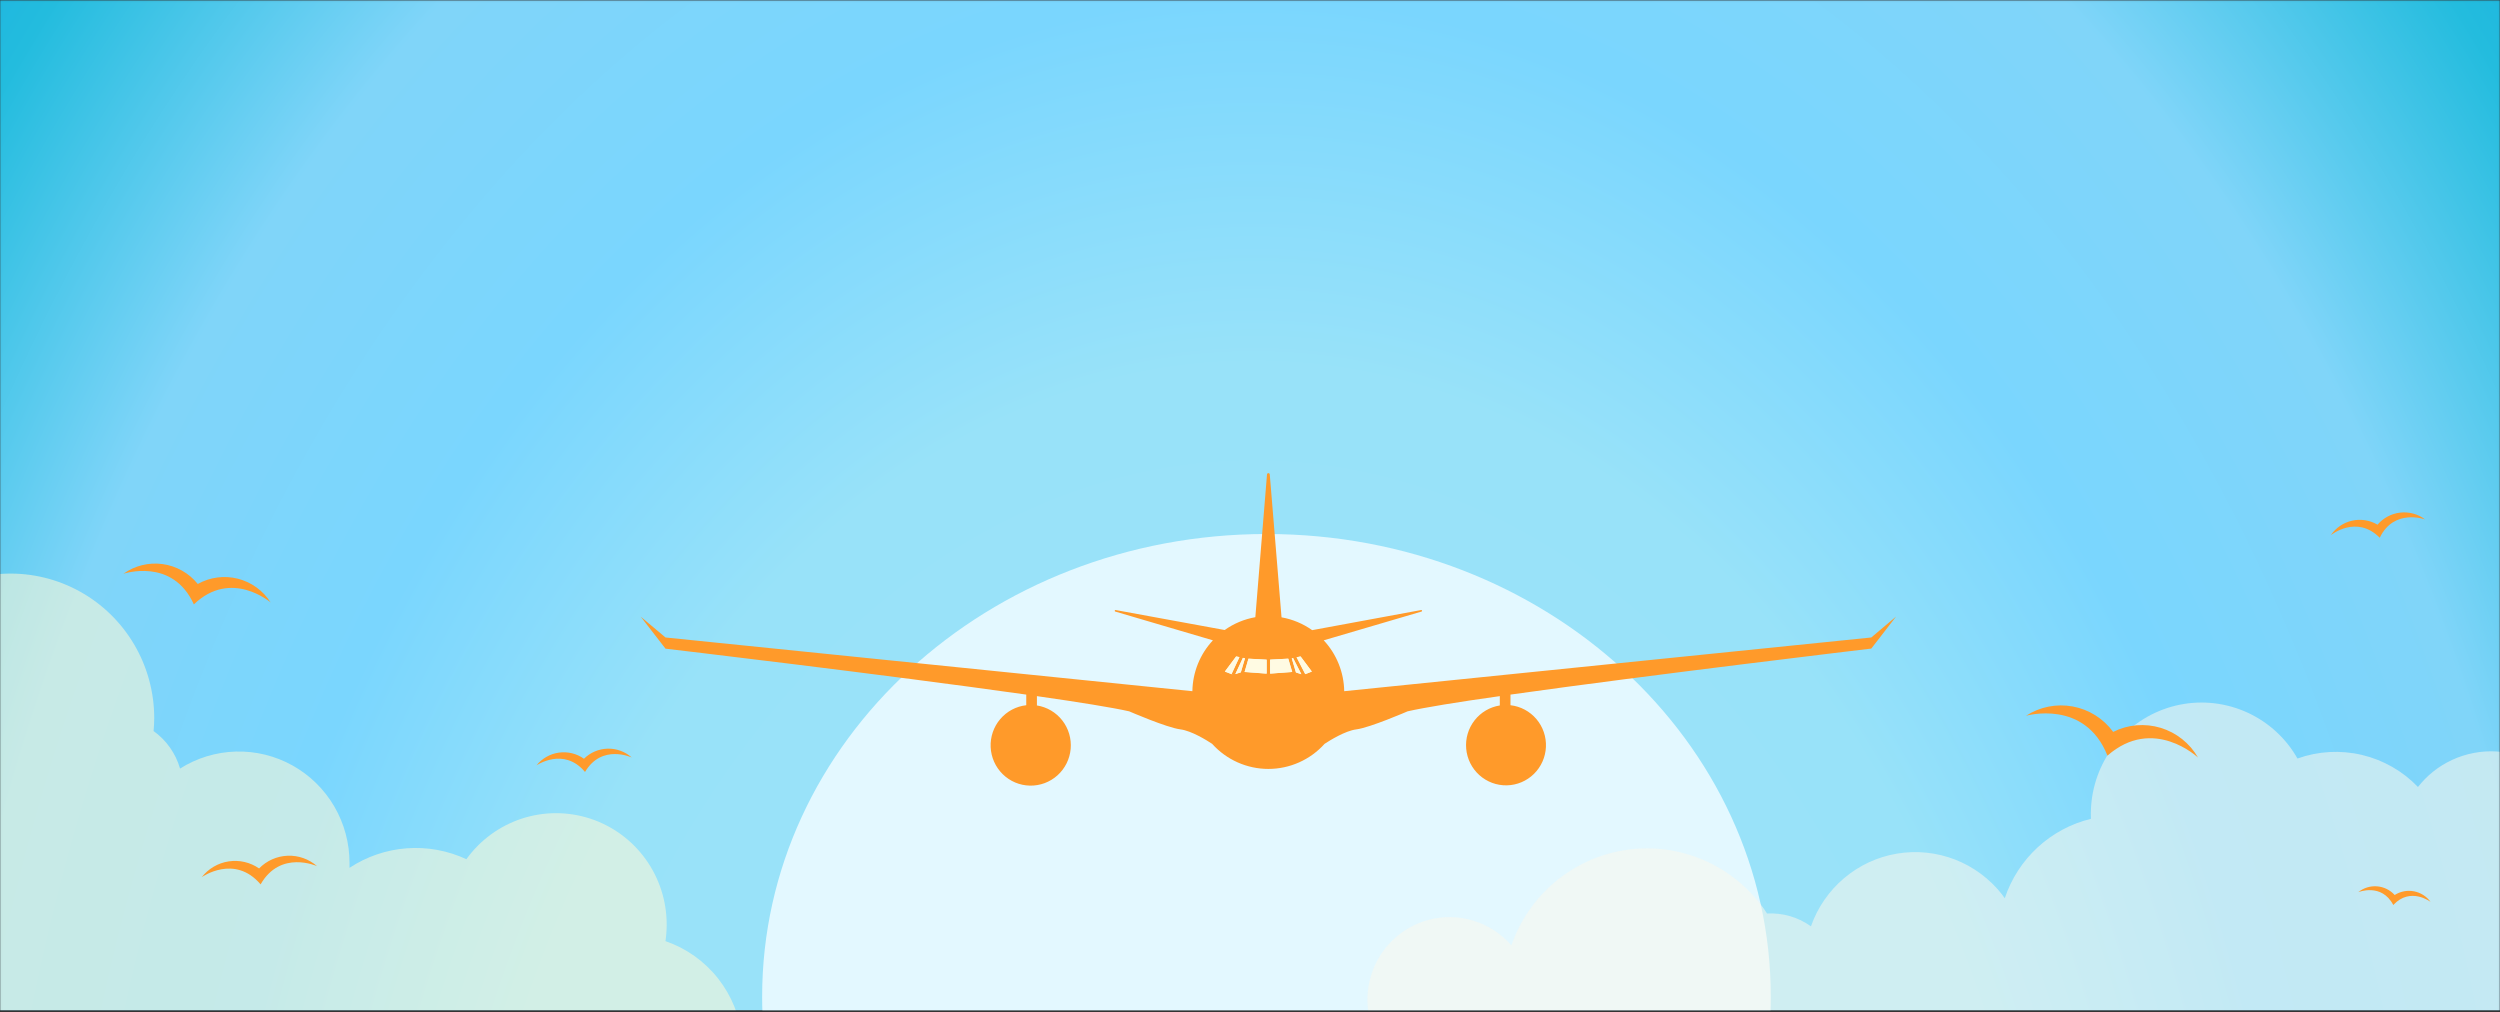 <svg width="1440" height="583" viewBox="0 0 1440 583" fill="none" xmlns="http://www.w3.org/2000/svg">
<rect x="0" y="0" width="1440" height="583" fill="#333333" stroke="none"/>
<g clip-path="url(#clip0_20_24194)">
<mask id="mask0_20_24194" style="mask-type:luminance" maskUnits="userSpaceOnUse" x="0" y="0" width="1440" height="614">
<path d="M1439.96 0.072H0.016V613.193H1439.96V0.072Z" fill="white"/>
</mask>
<g mask="url(#mask0_20_24194)">
<path d="M1439.96 0.072H0.014V613.193H1439.96V0.072Z" fill="url(#paint0_radial_20_24194)"/>
<path d="M1019.2 594.033C1019.7 587.543 1019.97 580.973 1019.97 574.124C1019.97 426.802 889.933 307.59 729.501 307.59C569.069 307.59 438.995 427.041 438.995 574.124C438.995 580.787 439.264 587.423 439.802 594.033H1019.2Z" fill="#E3F8FF"/>
<g style="mix-blend-mode:overlay" opacity="0.56">
<path d="M661.238 605.782C646.269 605.774 631.721 610.764 619.873 619.968C617.557 609.893 611.998 600.871 604.06 594.301C596.121 587.732 586.248 583.985 575.974 583.641C565.701 583.298 555.602 586.377 547.247 592.401C538.892 598.426 532.75 607.057 529.774 616.955C522.699 612.814 514.546 610.922 506.383 611.526C498.22 612.13 490.43 615.203 484.034 620.34C477.936 611.349 469.269 604.432 459.179 600.502C449.089 596.573 438.05 595.817 427.524 598.333C426.309 585.674 421.491 573.636 413.647 563.661C405.803 553.687 395.266 546.2 383.298 542.097C383.771 538.948 384.008 535.768 384.005 532.583C384.02 519.027 379.764 505.814 371.848 494.843C363.931 483.873 352.762 475.708 339.944 471.521C327.127 467.335 313.32 467.342 300.507 471.543C287.694 475.744 276.533 483.921 268.629 494.901C257.913 489.909 246.109 487.747 234.331 488.618C222.554 489.488 211.191 493.364 201.315 499.878C201.315 498.93 201.315 498.015 201.315 497.067C201.334 485.606 198.296 474.348 192.519 464.469C186.742 454.589 178.437 446.449 168.469 440.896C158.501 435.343 147.235 432.581 135.845 432.897C124.455 433.213 113.358 436.596 103.71 442.693C101.201 433.967 95.826 426.352 88.463 421.093C88.665 418.655 88.834 416.217 88.834 413.712C88.847 398.805 84.88 384.167 77.349 371.329C69.818 358.49 58.998 347.921 46.019 340.726C33.041 333.53 18.38 329.972 3.567 330.423C-11.245 330.874 -25.666 335.318 -38.188 343.289C-38.62 334.444 -41.499 325.895 -46.5 318.607C-51.5 311.318 -58.425 305.578 -66.493 302.033C-74.561 298.489 -83.452 297.28 -92.166 298.544C-100.88 299.807 -109.07 303.493 -115.814 309.185C-122.559 314.878 -127.589 322.351 -130.34 330.764C-133.091 339.177 -133.452 348.196 -131.383 356.804C-129.314 365.412 -124.898 373.269 -118.63 379.488C-112.363 385.708 -104.494 390.045 -95.91 392.01V693.336H405.579C415.131 701.028 427.001 705.22 439.236 705.22C451.472 705.22 463.342 701.028 472.893 693.336H596.044C599.583 705.543 606.431 716.518 615.821 725.03C625.211 733.542 636.773 739.255 649.21 741.528C661.646 743.802 674.467 742.546 686.234 737.902C698.001 733.258 708.25 725.409 715.832 715.234C723.414 705.06 728.029 692.963 729.16 680.298C730.291 667.634 727.893 654.903 722.235 643.532C716.578 632.161 707.884 622.6 697.128 615.921C686.372 609.241 673.979 605.707 661.339 605.714L661.238 605.782Z" fill="#FFFAD7"/>
</g>
<g style="mix-blend-mode:overlay" opacity="0.56">
<path d="M1580.38 312.75C1568.68 322.123 1560.4 335.122 1556.82 349.722C1548.76 343.266 1538.81 339.671 1528.51 339.499C1518.21 339.326 1508.14 342.584 1499.88 348.767C1491.61 354.949 1485.61 363.708 1482.81 373.679C1480 383.649 1480.56 394.273 1484.39 403.893C1476.3 405.093 1468.77 408.717 1462.76 414.291C1456.76 419.866 1452.56 427.133 1450.73 435.143C1442.36 432.555 1433.49 432.06 1424.88 433.7C1416.28 435.34 1408.2 439.066 1401.35 444.555C1398.17 447.137 1395.28 450.067 1392.74 453.29C1383.96 444.141 1372.74 437.73 1360.43 434.823C1348.13 431.917 1335.25 432.639 1323.34 436.903C1321.78 434.13 1320.01 431.482 1318.05 428.981C1309.69 418.351 1298.18 410.663 1285.2 407.02C1272.22 403.378 1258.42 403.969 1245.79 408.709C1233.16 413.449 1222.35 422.093 1214.92 433.4C1207.48 444.707 1203.79 458.095 1204.39 471.641C1192.94 474.41 1182.38 480.06 1173.7 488.061C1165.01 496.062 1158.49 506.151 1154.75 517.381C1154.18 516.636 1153.71 515.858 1153.1 515.113C1146.03 506.13 1136.7 499.218 1126.08 495.096C1115.45 490.975 1103.92 489.795 1092.69 491.679C1081.46 493.563 1070.93 498.443 1062.21 505.81C1053.49 513.177 1046.9 522.761 1043.11 533.565C1035.76 528.296 1026.85 525.694 1017.83 526.184C1016.49 524.153 1015.11 522.121 1013.56 520.191C1004.35 508.509 992.198 499.527 978.363 494.184C964.529 488.841 949.522 487.332 934.91 489.816C920.297 492.3 906.616 498.685 895.295 508.304C883.974 517.924 875.428 530.424 870.55 544.501C864.745 537.827 857.204 532.917 848.775 530.324C840.345 527.731 831.364 527.558 822.842 529.824C814.32 532.09 806.597 536.705 800.542 543.149C794.488 549.594 790.343 557.611 788.575 566.297C786.807 574.984 787.486 583.995 790.535 592.314C793.585 600.634 798.884 607.931 805.835 613.384C812.785 618.836 821.112 622.228 829.876 623.176C838.64 624.124 847.493 622.59 855.438 618.749L1041.86 854.833L1491.49 643.498C1503.3 643.498 1531.47 611.808 1541.47 603.818C1551.46 595.828 1554.59 573.076 1557.22 561.497L1583.3 422.243C1593.62 429.582 1605.77 433.885 1618.39 434.67C1631 435.454 1643.58 432.69 1654.72 426.687C1665.86 420.683 1675.12 411.678 1681.46 400.68C1687.8 389.681 1690.97 377.124 1690.61 364.416C1690.26 351.708 1686.39 339.35 1679.45 328.727C1672.5 318.105 1662.76 309.637 1651.3 304.274C1639.84 298.91 1627.12 296.862 1614.57 298.359C1602.02 299.856 1590.13 304.839 1580.24 312.75H1580.38Z" fill="#F9F7EE"/>
</g>
<path d="M1077.86 373.579L1092.12 355.156L1077.86 367.187L774.268 398.126C774.087 387.224 769.88 376.78 762.464 368.826L818.813 352.256C818.918 352.219 819.005 352.145 819.06 352.049C819.114 351.952 819.131 351.838 819.108 351.729C819.085 351.621 819.024 351.524 818.935 351.458C818.846 351.391 818.736 351.36 818.626 351.369L755.815 362.971C750.545 359.23 744.516 356.707 738.162 355.586L731.379 273.191C731.345 273.006 731.248 272.839 731.104 272.719C730.96 272.598 730.779 272.532 730.591 272.532C730.404 272.532 730.223 272.598 730.079 272.719C729.935 272.839 729.838 273.006 729.804 273.191L723.074 355.505C716.719 356.623 710.689 359.145 705.421 362.89L642.557 351.369C642.446 351.36 642.337 351.391 642.248 351.458C642.159 351.524 642.097 351.621 642.074 351.729C642.052 351.838 642.069 351.952 642.123 352.049C642.178 352.145 642.265 352.219 642.37 352.256L698.638 368.826C691.204 376.77 686.986 387.218 686.808 398.126L383.326 367.187L369.065 355.21L383.326 373.633C383.326 373.633 510.177 388.592 591.122 400.086V406.209C585.298 406.866 579.94 409.724 576.133 414.204C572.327 418.684 570.355 424.452 570.618 430.339C570.882 436.226 573.36 441.793 577.552 445.911C581.743 450.029 587.335 452.392 593.193 452.52C599.052 452.648 604.74 450.532 609.106 446.601C613.471 442.669 616.188 437.217 616.705 431.346C617.223 425.476 615.503 419.628 611.893 414.986C608.283 410.343 603.054 407.254 597.264 406.343V400.972C621.433 404.437 640.821 407.552 650.408 409.727C650.408 409.727 672.04 419.127 679.918 420.121C686.274 420.926 695.06 426.378 698.184 428.446C702.28 432.997 707.279 436.635 712.858 439.124C718.438 441.614 724.474 442.9 730.578 442.9C736.682 442.9 742.718 441.614 748.298 439.124C753.877 436.635 758.876 432.997 762.972 428.446C766.123 426.378 774.909 420.926 781.265 420.121C789.117 419.127 810.775 409.727 810.775 409.727C820.335 407.552 839.724 404.356 863.892 400.972V406.343C858.124 407.253 852.915 410.333 849.32 414.96C845.725 419.587 844.012 425.415 844.529 431.263C845.046 437.112 847.754 442.545 852.104 446.461C856.454 450.378 862.122 452.486 867.959 452.358C873.797 452.231 879.368 449.877 883.545 445.774C887.721 441.671 890.192 436.125 890.456 430.259C890.719 424.394 888.757 418.646 884.965 414.181C881.174 409.716 875.836 406.866 870.034 406.209V400.086C950.979 388.672 1077.86 373.579 1077.86 373.579ZM710.282 388.672L705.528 386.846L712.018 378.145L713.914 378.521L709.374 388.269L710.282 388.672ZM711.564 388.296L715.917 378.95L717.118 379.192L714.715 387.249L711.564 388.296ZM729.59 388.028L716.878 387.088L719.121 379.434L729.59 379.998V388.028ZM731.593 388.028V379.971L742.035 379.407L744.305 387.061L731.593 388.028ZM746.468 387.356L744.064 379.299L744.812 379.138L749.566 388.404L746.468 387.356ZM751.809 388.323L746.815 378.601L749.112 378.145L755.601 386.846L751.809 388.323Z" fill="#FF9A2A"/>
<path d="M746.844 378.574L751.838 388.269L755.63 386.792L749.14 378.091L746.844 378.574Z" fill="#FFFBE3"/>
<path d="M716.878 387.034L729.59 387.974V379.944L719.121 379.38L716.878 387.034Z" fill="#FFFBE3"/>
<path d="M715.916 378.897L711.562 388.243L714.714 387.303L717.117 379.138L715.916 378.897Z" fill="#FFFBE3"/>
<path d="M713.914 378.467L712.018 378.091L705.528 386.792L710.282 388.619L709.374 388.216L713.914 378.467Z" fill="#FFFBE3"/>
<path d="M744.065 379.138L746.469 387.303L749.567 388.243L744.813 378.977L744.065 379.138Z" fill="#FFFBE3"/>
<path d="M731.594 379.944V387.974L744.306 387.034L742.036 379.38L731.594 379.944Z" fill="#FFFBE3"/>
<path d="M1217.19 421.569C1211.56 413.889 1203.23 408.654 1193.9 406.93C1184.57 405.207 1174.94 407.124 1166.97 412.292C1166.97 412.292 1200.9 402.474 1213.89 435.247C1240.34 412.055 1266.06 436.364 1266.06 436.364C1261.31 428.105 1253.61 421.977 1244.53 419.228C1235.45 416.479 1225.67 417.316 1217.19 421.569Z" fill="#FF9A2A"/>
<path d="M336.364 437.037C332.174 434.058 327.013 432.796 321.931 433.507C316.848 434.217 312.225 436.847 309.001 440.863C309.001 440.863 324.753 430.029 336.97 444.655C346.663 428.234 363.896 436.326 363.896 436.326C360.069 432.918 355.1 431.096 349.991 431.228C344.881 431.36 340.012 433.436 336.364 437.037Z" fill="#FF9A2A"/>
<path d="M1369.45 302.226C1365.03 299.612 1359.8 298.784 1354.8 299.909C1349.8 301.035 1345.41 304.029 1342.52 308.287C1342.52 308.287 1357.33 296.2 1370.73 309.743C1379.01 292.577 1396.91 299.213 1396.91 299.213C1392.81 296.111 1387.69 294.696 1382.59 295.256C1377.49 295.816 1372.79 298.308 1369.45 302.226Z" fill="#FF9A2A"/>
<path d="M1379.34 515.524C1376.7 512.617 1373.06 510.83 1369.16 510.528C1365.26 510.226 1361.39 511.432 1358.34 513.899C1358.34 513.899 1371.8 508.381 1378.53 521.28C1388.4 510.615 1400.01 519.486 1400.01 519.486C1397.71 516.309 1394.29 514.131 1390.45 513.395C1386.61 512.66 1382.64 513.421 1379.34 515.524Z" fill="#FF9A2A"/>
<path d="M113.921 336.376C108.855 330.096 101.6 325.995 93.634 324.907C85.668 323.819 77.589 325.825 71.042 330.518C71.042 330.518 99.347 320.869 111.666 348.124C133.173 327.437 155.891 347.007 155.891 347.007C151.553 340.196 144.797 335.305 136.999 333.33C129.201 331.355 120.948 332.444 113.921 336.376Z" fill="#FF9A2A"/>
<path d="M149.234 500.225C144.121 496.676 137.856 495.222 131.715 496.159C125.573 497.097 120.019 500.355 116.183 505.269C116.183 505.269 135.098 491.726 150.109 509.4C161.552 489.356 182.622 498.904 182.622 498.904C177.937 494.803 171.873 492.656 165.667 492.901C159.462 493.147 153.584 495.766 149.234 500.225Z" fill="#FF9A2A"/>
</g>
</g>
<defs>
<radialGradient id="paint0_radial_20_24194" cx="0" cy="0" r="1" gradientUnits="userSpaceOnUse" gradientTransform="translate(722.303 862.608) scale(1092.16 1519.7)">
<stop stop-color="#C8EAF1"/>
<stop offset="0.143" stop-color="#C5E9F2"/>
<stop offset="0.286" stop-color="#9AE2F9"/>
<stop offset="0.429" stop-color="#98E2F9"/>
<stop offset="0.571" stop-color="#7AD6FE"/>
<stop offset="0.714" stop-color="#80D5F9"/>
<stop offset="0.857" stop-color="#23BCDE"/>
<stop offset="1" stop-color="#0FA4E4"/>
</radialGradient>
<clipPath id="clip0_20_24194">
<rect width="1439.95" height="581.979" fill="white" transform="translate(0.016 0.072)"/>
</clipPath>
</defs>
</svg>
